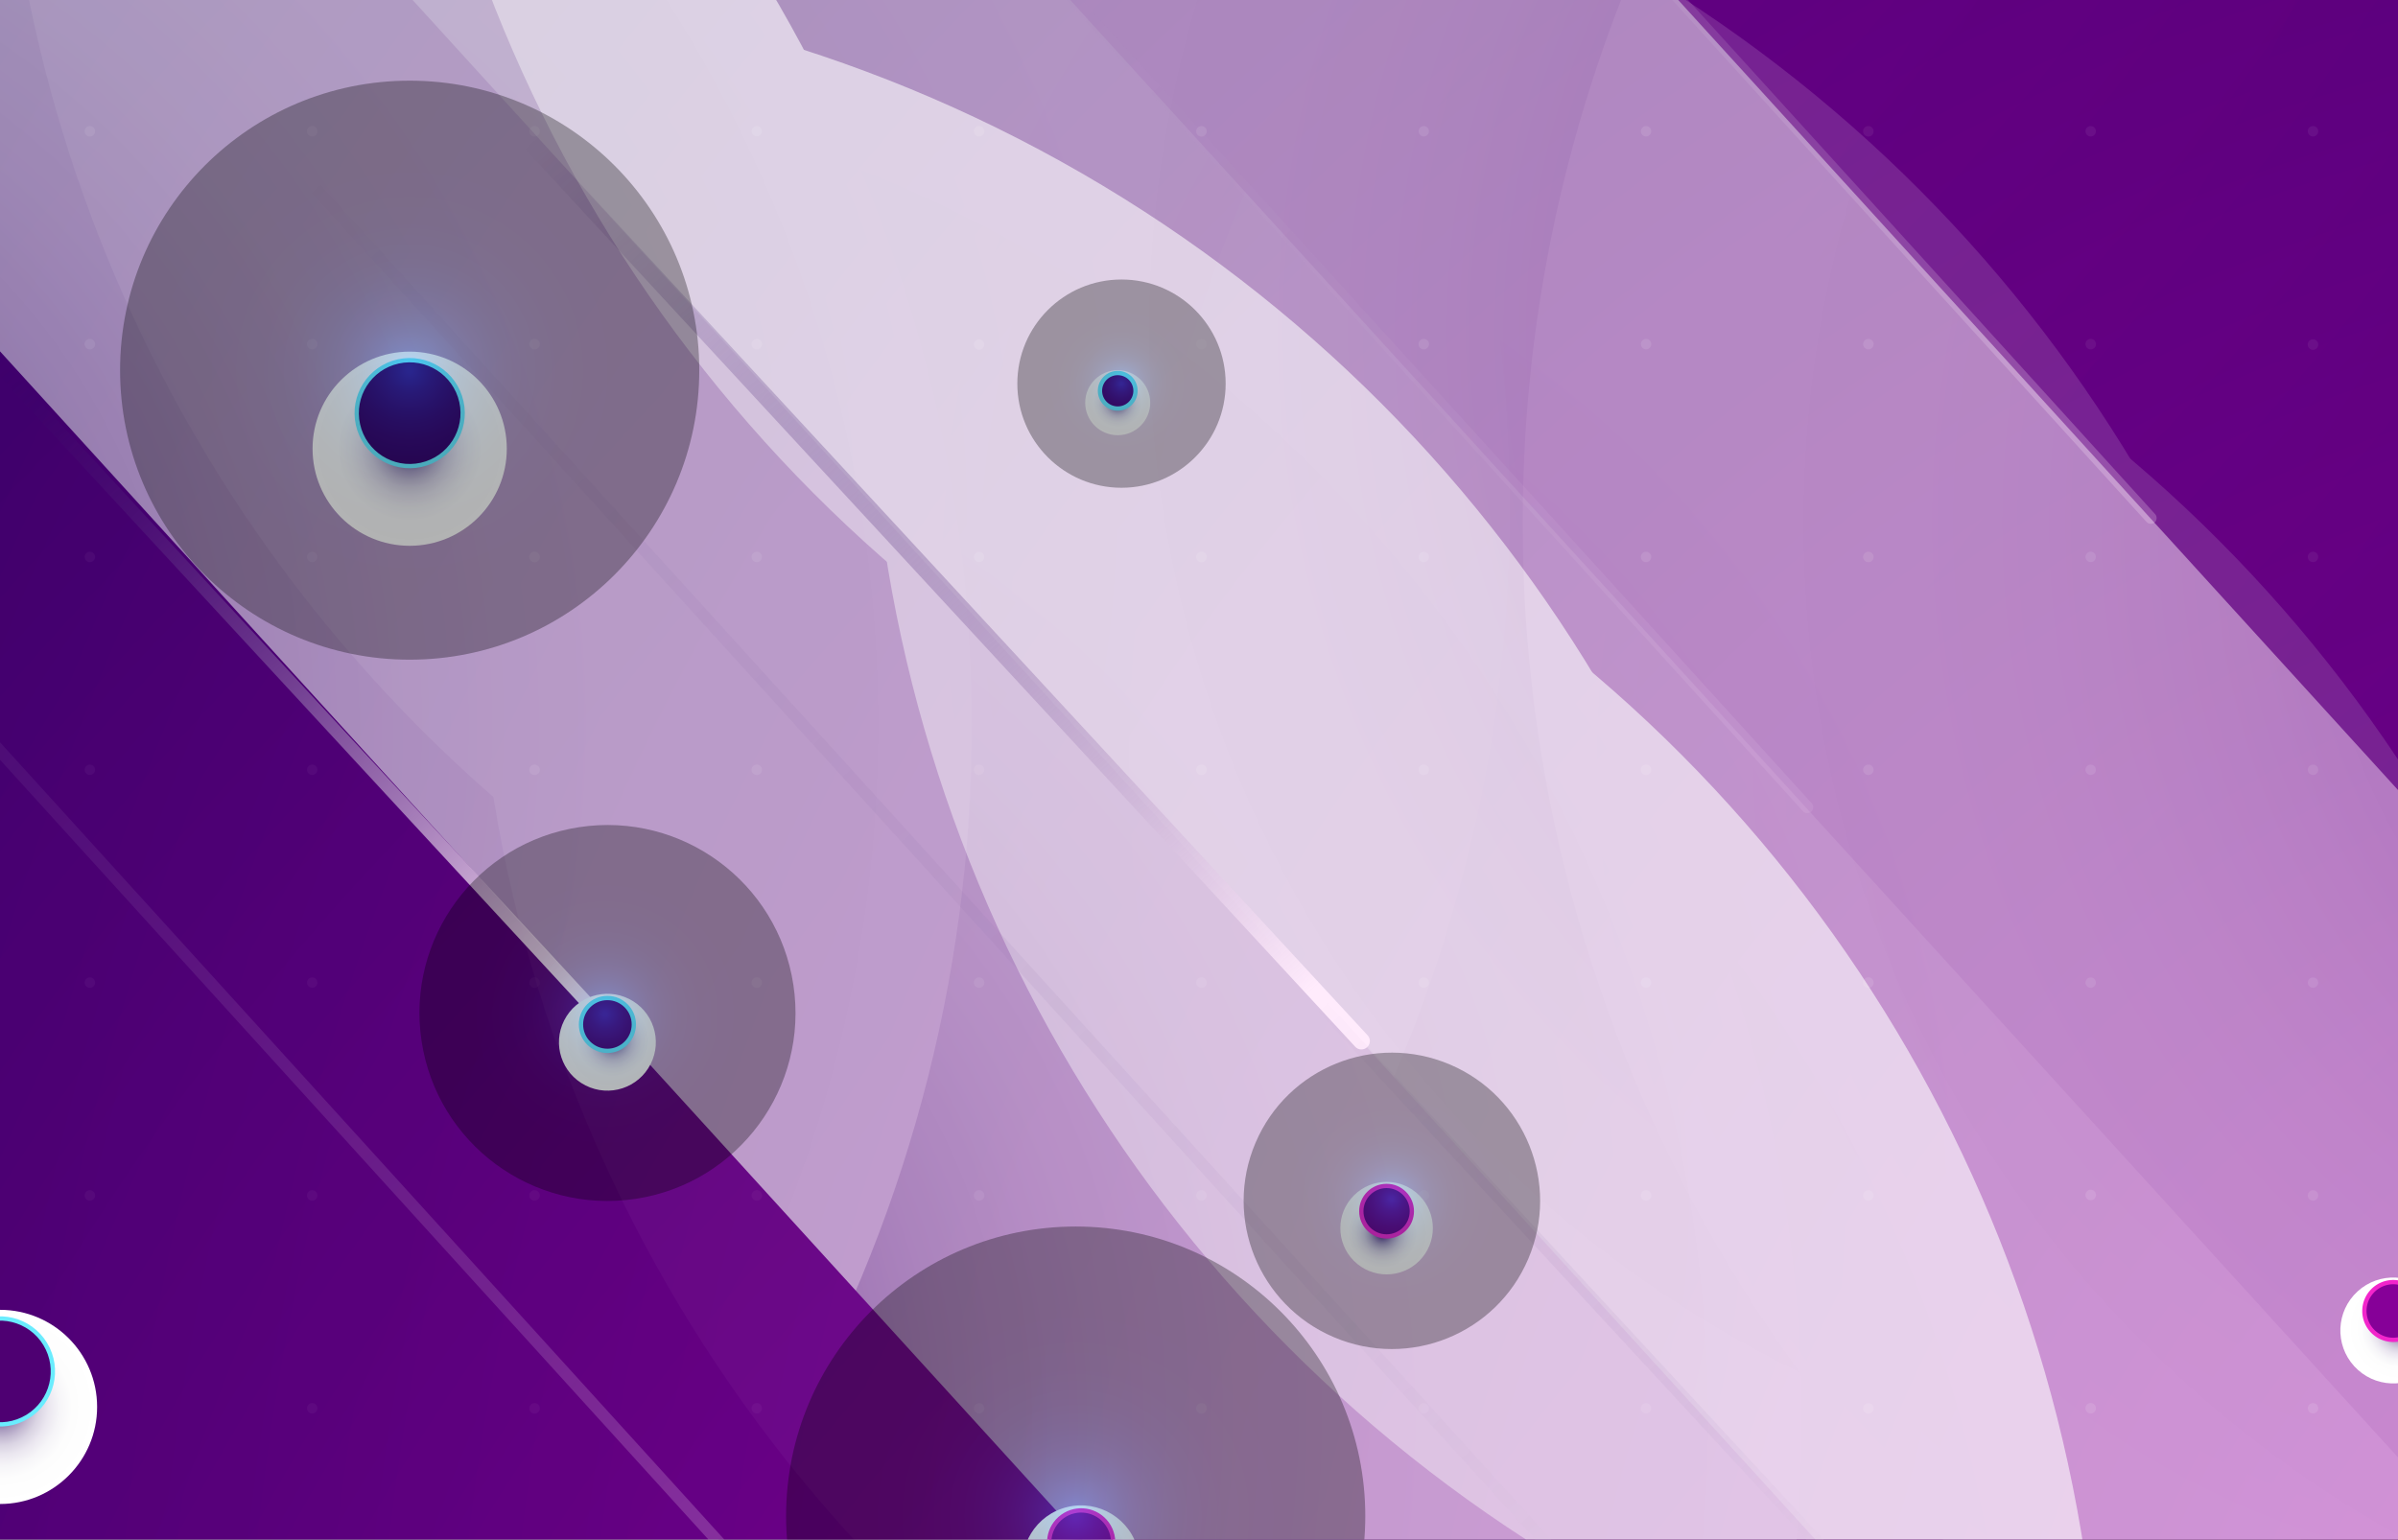 <svg xmlns="http://www.w3.org/2000/svg" xmlns:xlink="http://www.w3.org/1999/xlink" viewBox="0 0 575.33 369.48"><rect x="0" y="0" width="575.33" height="369.48" fill="#333333" stroke="none"/><defs><style>.cls-1,.cls-42,.cls-47{fill:none;}.cls-2{isolation:isolate;}.cls-3{clip-path:url(#clip-path);}.cls-35,.cls-36,.cls-38,.cls-4{opacity:0.2;}.cls-4{fill:url(#linear-gradient);}.cls-5{clip-path:url(#clip-path-2);}.cls-6{opacity:0.58;}.cls-13,.cls-14,.cls-15,.cls-16,.cls-19,.cls-20,.cls-21,.cls-23,.cls-24,.cls-25,.cls-28,.cls-29,.cls-30,.cls-31,.cls-40,.cls-43,.cls-45,.cls-48,.cls-49,.cls-52,.cls-55,.cls-7{mix-blend-mode:multiply;}.cls-7{fill:url(#radial-gradient);}.cls-8{fill:url(#radial-gradient-2);}.cls-9{clip-path:url(#clip-path-3);}.cls-10{opacity:0.11;}.cls-11{fill:#fff;}.cls-12{opacity:0.1;}.cls-13{fill:url(#radial-gradient-3);}.cls-14{fill:url(#radial-gradient-4);}.cls-15{fill:url(#radial-gradient-5);}.cls-16{fill:url(#radial-gradient-6);}.cls-17{fill:url(#radial-gradient-7);}.cls-18,.cls-39{opacity:0.22;}.cls-19{fill:url(#radial-gradient-8);}.cls-20{fill:url(#radial-gradient-9);}.cls-21{fill:url(#radial-gradient-10);}.cls-22{fill:url(#radial-gradient-11);}.cls-23{fill:url(#radial-gradient-12);}.cls-24{fill:url(#radial-gradient-13);}.cls-25{fill:url(#radial-gradient-14);}.cls-26{fill:url(#radial-gradient-15);}.cls-27{opacity:0.4;}.cls-28{fill:url(#radial-gradient-16);}.cls-29{fill:url(#radial-gradient-17);}.cls-30{fill:url(#radial-gradient-18);}.cls-31{fill:url(#radial-gradient-19);}.cls-32{fill:url(#radial-gradient-20);}.cls-33{fill:url(#linear-gradient-2);}.cls-34{fill:url(#linear-gradient-3);}.cls-35{fill:url(#linear-gradient-4);}.cls-36{fill:url(#linear-gradient-5);}.cls-37{opacity:0.09;fill:url(#linear-gradient-6);}.cls-38{fill:url(#linear-gradient-7);}.cls-39{fill:url(#linear-gradient-8);}.cls-40{fill:url(#radial-gradient-21);}.cls-41{fill:#4d0071;}.cls-42{stroke:#6aecfe;}.cls-42,.cls-47{stroke-miterlimit:10;stroke-width:1.03px;}.cls-43{fill:url(#radial-gradient-22);}.cls-44{fill:#4e0072;}.cls-45{fill:url(#radial-gradient-23);}.cls-46{fill:#860098;}.cls-47{stroke:#f225cb;}.cls-48{fill:url(#radial-gradient-24);}.cls-49{fill:url(#radial-gradient-25);}.cls-50{fill:#370065;}.cls-51,.cls-54,.cls-57,.cls-58,.cls-59{opacity:0.3;mix-blend-mode:color-dodge;}.cls-51{fill:url(#radial-gradient-26);}.cls-52{fill:url(#radial-gradient-27);}.cls-53{fill:#46006f;}.cls-54{fill:url(#radial-gradient-28);}.cls-55{fill:url(#radial-gradient-29);}.cls-56{fill:#650082;}.cls-57{fill:url(#radial-gradient-30);}.cls-58{fill:url(#radial-gradient-31);}.cls-59{fill:url(#radial-gradient-32);}</style><clipPath id="clip-path"><rect class="cls-1" x="-1026.21" y="-96.7" width="750" height="500"/></clipPath><linearGradient id="linear-gradient" x1="-499.3" y1="397.13" x2="-29.29" y2="-128.18" gradientUnits="userSpaceOnUse"><stop offset="0.01" stop-color="#ffebfc"/><stop offset="1" stop-color="#25005b" stop-opacity="0"/></linearGradient><clipPath id="clip-path-2"><rect class="cls-1" x="-938.88" y="-37.44" width="575.33" height="369.48"/></clipPath><radialGradient id="radial-gradient" cx="-251.25" cy="136.43" r="345.47" gradientUnits="userSpaceOnUse"><stop offset="0" stop-color="#25005b"/><stop offset="0.04" stop-color="#3e1e6e"/><stop offset="0.1" stop-color="#664c8c"/><stop offset="0.17" stop-color="#8b77a8"/><stop offset="0.24" stop-color="#aa9cbf"/><stop offset="0.32" stop-color="#c5bbd3"/><stop offset="0.4" stop-color="#dad4e3"/><stop offset="0.5" stop-color="#ebe7f0"/><stop offset="0.61" stop-color="#f6f5f8"/><stop offset="0.74" stop-color="#fdfdfd"/><stop offset="1" stop-color="#fff"/></radialGradient><radialGradient id="radial-gradient-2" cx="-109.69" cy="435.12" r="825.21" gradientTransform="matrix(1, 0, 0, -1, 0, 369.48)" gradientUnits="userSpaceOnUse"><stop offset="0" stop-color="#a800ad"/><stop offset="1" stop-color="#25005b"/></radialGradient><clipPath id="clip-path-3"><rect class="cls-1" width="575.33" height="369.48" transform="translate(575.33 369.48) rotate(-180)"/></clipPath><radialGradient id="radial-gradient-3" cx="-4851.16" cy="-15.86" r="345.47" gradientTransform="matrix(1, 0, 0, -1, 5196.63, -84.93)" xlink:href="#radial-gradient"/><radialGradient id="radial-gradient-4" cx="-4779.33" cy="-100" r="345.47" gradientTransform="matrix(1, 0, 0, -1, 5196.63, -84.93)" xlink:href="#radial-gradient"/><radialGradient id="radial-gradient-5" cx="-4737.26" cy="-220.79" r="345.47" gradientTransform="matrix(1, 0, 0, -1, 5196.63, -84.93)" xlink:href="#radial-gradient"/><radialGradient id="radial-gradient-6" cx="-4580.25" cy="-266.88" r="345.47" gradientTransform="matrix(1, 0, 0, -1, 5196.63, -84.93)" xlink:href="#radial-gradient"/><radialGradient id="radial-gradient-7" cx="-5224.39" cy="179.77" r="1022.74" gradientTransform="matrix(1, 0, 0, -1, 5196.63, -84.93)" xlink:href="#radial-gradient-2"/><radialGradient id="radial-gradient-8" cx="287.67" cy="373.58" r="345.47" gradientTransform="matrix(-1, 0, 0, 1, 575.33, 0)" xlink:href="#radial-gradient"/><radialGradient id="radial-gradient-9" cx="359.5" cy="289.44" r="345.47" gradientTransform="matrix(-1, 0, 0, 1, 575.33, 0)" xlink:href="#radial-gradient"/><radialGradient id="radial-gradient-10" cx="558.57" cy="122.57" r="345.47" gradientTransform="matrix(-1, 0, 0, 1, 575.33, 0)" xlink:href="#radial-gradient"/><radialGradient id="radial-gradient-11" cx="-85.56" cy="569.22" r="1022.74" gradientTransform="matrix(-1, 0, 0, 1, 575.33, 0)" xlink:href="#radial-gradient-2"/><radialGradient id="radial-gradient-12" cx="416.73" cy="424.89" r="345.47" gradientTransform="matrix(-1, 0, 0, 1, 575.33, 0)" xlink:href="#radial-gradient"/><radialGradient id="radial-gradient-13" cx="488.56" cy="340.75" r="345.47" gradientTransform="matrix(-1, 0, 0, 1, 575.33, 0)" xlink:href="#radial-gradient"/><radialGradient id="radial-gradient-14" cx="687.63" cy="173.87" r="345.47" gradientTransform="matrix(-1, 0, 0, 1, 575.33, 0)" xlink:href="#radial-gradient"/><radialGradient id="radial-gradient-15" cx="43.5" cy="620.52" r="1022.74" gradientTransform="matrix(-1, 0, 0, 1, 575.33, 0)" xlink:href="#radial-gradient-2"/><radialGradient id="radial-gradient-16" cx="-4756.75" cy="40.58" r="345.47" gradientTransform="matrix(1, 0, 0, -1, 5196.63, -84.93)" xlink:href="#radial-gradient"/><radialGradient id="radial-gradient-17" cx="-4684.92" cy="-43.56" r="345.47" gradientTransform="matrix(1, 0, 0, -1, 5196.63, -84.93)" xlink:href="#radial-gradient"/><radialGradient id="radial-gradient-18" cx="-4642.85" cy="-164.35" r="345.47" gradientTransform="matrix(1, 0, 0, -1, 5196.63, -84.93)" xlink:href="#radial-gradient"/><radialGradient id="radial-gradient-19" cx="-4485.85" cy="-210.44" r="345.47" gradientTransform="matrix(1, 0, 0, -1, 5196.63, -84.93)" xlink:href="#radial-gradient"/><radialGradient id="radial-gradient-20" cx="-5129.98" cy="236.21" r="1022.74" gradientTransform="matrix(1, 0, 0, -1, 5196.63, -84.93)" xlink:href="#radial-gradient-2"/><linearGradient id="linear-gradient-2" x1="260" y1="241.08" x2="446.56" y2="32.58" gradientTransform="matrix(-1, 0, 0, 1, 575.33, 0)" xlink:href="#linear-gradient"/><linearGradient id="linear-gradient-3" x1="437.73" y1="239.7" x2="576.31" y2="84.81" gradientTransform="matrix(-1, 0, 0, 1, 575.33, 0)" xlink:href="#linear-gradient"/><linearGradient id="linear-gradient-4" x1="119.47" y1="394.13" x2="258.05" y2="239.24" gradientTransform="matrix(-1, 0, 0, 1, 575.33, 0)" xlink:href="#linear-gradient"/><linearGradient id="linear-gradient-5" x1="140.18" y1="444.04" x2="501.56" y2="40.15" gradientTransform="matrix(-1, 0, 0, 1, 575.33, 0)" xlink:href="#linear-gradient"/><linearGradient id="linear-gradient-6" x1="163.24" y1="173.16" x2="524.61" y2="-230.74" gradientTransform="matrix(-1, 0, 0, 1, 575.33, 0)" xlink:href="#linear-gradient"/><linearGradient id="linear-gradient-7" x1="403.81" y1="372.21" x2="765.19" y2="-31.68" gradientTransform="matrix(-1, 0, 0, 1, 575.33, 0)" xlink:href="#linear-gradient"/><linearGradient id="linear-gradient-8" x1="80.86" y1="103.72" x2="442.23" y2="-300.17" gradientTransform="matrix(-1, 0, 0, 1, 575.33, 0)" xlink:href="#linear-gradient"/><radialGradient id="radial-gradient-21" cx="429.6" cy="250.11" r="11.62" gradientTransform="matrix(-0.45, -0.89, -0.89, 0.45, 562.62, 520.89)" xlink:href="#radial-gradient"/><radialGradient id="radial-gradient-22" cx="575.33" cy="337.65" r="23.3" gradientTransform="matrix(-1, 0, 0, 1, 575.33, 0)" xlink:href="#radial-gradient"/><radialGradient id="radial-gradient-23" cx="1.13" cy="319.29" r="12.71" gradientTransform="matrix(-0.74, -0.67, -0.67, 0.74, 790.54, 84.47)" xlink:href="#radial-gradient"/><radialGradient id="radial-gradient-24" cx="315.95" cy="375.33" r="14.07" gradientTransform="matrix(-0.97, -0.23, -0.23, 0.97, 653.53, 83.19)" xlink:href="#radial-gradient"/><radialGradient id="radial-gradient-25" cx="477.05" cy="107.69" r="23.3" gradientTransform="matrix(-1, 0, 0, 1, 575.33, 0)" xlink:href="#radial-gradient"/><radialGradient id="radial-gradient-26" cx="477.05" cy="88.84" r="69.48" gradientTransform="matrix(-1, 0, 0, 1, 575.33, 0)" gradientUnits="userSpaceOnUse"><stop offset="0.01" stop-color="#097ae7"/><stop offset="0.04" stop-color="#0869c6"/><stop offset="0.08" stop-color="#06539d"/><stop offset="0.13" stop-color="#053f77"/><stop offset="0.18" stop-color="#032e57"/><stop offset="0.24" stop-color="#021f3b"/><stop offset="0.31" stop-color="#011425"/><stop offset="0.39" stop-color="#010b14"/><stop offset="0.49" stop-color="#000509"/><stop offset="0.62" stop-color="#000102"/><stop offset="1"/></radialGradient><radialGradient id="radial-gradient-27" cx="307.17" cy="96.65" r="7.8" gradientTransform="matrix(-1, 0, 0, 1, 575.33, 0)" xlink:href="#radial-gradient"/><radialGradient id="radial-gradient-28" cx="306.26" cy="92.07" r="24.99" xlink:href="#radial-gradient-26"/><radialGradient id="radial-gradient-29" cx="242.66" cy="294.75" r="11.1" gradientTransform="matrix(-0.71, -0.71, -0.71, 0.71, 712.68, 257.92)" xlink:href="#radial-gradient"/><radialGradient id="radial-gradient-30" cx="241.38" cy="288.23" r="35.56" gradientTransform="matrix(-0.39, -0.92, -0.92, 0.39, 693.64, 397.65)" xlink:href="#radial-gradient-26"/><radialGradient id="radial-gradient-31" cx="429.6" cy="243.13" r="45.11" gradientTransform="matrix(-0.99, -0.15, -0.15, 0.99, 606.88, 67.02)" xlink:href="#radial-gradient-26"/><radialGradient id="radial-gradient-32" cx="317.25" cy="363.84" r="69.48" xlink:href="#radial-gradient-26"/></defs><title>bkg</title><g class="cls-2"><g id="BACKGROUND"><g class="cls-3"><path class="cls-4" d="M-528.53,425.25h0a1.86,1.86,0,0,0,2.63-.11L19-174.8a1.86,1.86,0,0,0-.1-2.63h0a1.86,1.86,0,0,0-2.63.11L-528.63,422.62A1.87,1.87,0,0,0-528.53,425.25Z"/></g></g><g id="OBJECTS"><g class="cls-5"><g class="cls-6"><circle class="cls-7" cx="-251.25" cy="136.43" r="345.47"/></g></g></g><g id="Layer_4" data-name="Layer 4"><rect class="cls-8" width="575.33" height="369.48" transform="translate(575.33 369.48) rotate(-180)"/><g class="cls-9"><g class="cls-10"><circle class="cls-11" cx="554.94" cy="31.5" r="1.25"/><circle class="cls-11" cx="501.6" cy="31.5" r="1.25"/><path class="cls-11" d="M447,31.5a1.26,1.26,0,1,0,1.25-1.25A1.26,1.26,0,0,0,447,31.5Z"/><circle class="cls-11" cx="394.92" cy="31.5" r="1.25"/><circle class="cls-11" cx="341.59" cy="31.5" r="1.25"/><path class="cls-11" d="M287,31.5a1.26,1.26,0,1,0,1.26-1.25A1.26,1.26,0,0,0,287,31.5Z"/><circle class="cls-11" cx="234.91" cy="31.5" r="1.25"/><circle class="cls-11" cx="181.57" cy="31.5" r="1.25"/><path class="cls-11" d="M127,31.5a1.26,1.26,0,1,0,1.25-1.25A1.26,1.26,0,0,0,127,31.5Z"/><circle class="cls-11" cx="74.9" cy="31.5" r="1.25"/><circle class="cls-11" cx="21.56" cy="31.5" r="1.25"/><path class="cls-11" d="M553.68,82.58a1.26,1.26,0,1,0,2.51,0,1.26,1.26,0,0,0-2.51,0Z"/><path class="cls-11" d="M500.35,82.58a1.26,1.26,0,1,0,1.25-1.25A1.26,1.26,0,0,0,500.35,82.58Z"/><path class="cls-11" d="M447,82.58a1.26,1.26,0,1,0,1.25-1.25A1.26,1.26,0,0,0,447,82.58Z"/><path class="cls-11" d="M393.67,82.58a1.26,1.26,0,1,0,1.25-1.25A1.26,1.26,0,0,0,393.67,82.58Z"/><path class="cls-11" d="M340.33,82.58a1.26,1.26,0,1,0,1.26-1.25A1.26,1.26,0,0,0,340.33,82.58Z"/><path class="cls-11" d="M287,82.58a1.26,1.26,0,1,0,1.26-1.25A1.26,1.26,0,0,0,287,82.58Z"/><path class="cls-11" d="M233.65,82.58a1.26,1.26,0,1,0,2.51,0,1.26,1.26,0,0,0-2.51,0Z"/><path class="cls-11" d="M180.32,82.58a1.26,1.26,0,1,0,1.25-1.25A1.26,1.26,0,0,0,180.32,82.58Z"/><path class="cls-11" d="M127,82.58a1.26,1.26,0,1,0,1.25-1.25A1.26,1.26,0,0,0,127,82.58Z"/><path class="cls-11" d="M73.64,82.58a1.26,1.26,0,1,0,1.26-1.25A1.26,1.26,0,0,0,73.64,82.58Z"/><path class="cls-11" d="M20.3,82.58a1.26,1.26,0,1,0,1.26-1.25A1.26,1.26,0,0,0,20.3,82.58Z"/><circle class="cls-11" cx="554.94" cy="133.66" r="1.25"/><circle class="cls-11" cx="501.6" cy="133.66" r="1.25"/><path class="cls-11" d="M447,133.66a1.26,1.26,0,1,0,1.25-1.25A1.26,1.26,0,0,0,447,133.66Z"/><circle class="cls-11" cx="394.92" cy="133.66" r="1.25"/><circle class="cls-11" cx="341.59" cy="133.66" r="1.25"/><path class="cls-11" d="M287,133.66a1.26,1.26,0,1,0,1.26-1.25A1.26,1.26,0,0,0,287,133.66Z"/><circle class="cls-11" cx="234.91" cy="133.66" r="1.25"/><circle class="cls-11" cx="181.57" cy="133.66" r="1.25"/><path class="cls-11" d="M127,133.66a1.26,1.26,0,1,0,1.25-1.25A1.26,1.26,0,0,0,127,133.66Z"/><circle class="cls-11" cx="74.9" cy="133.66" r="1.25"/><circle class="cls-11" cx="21.56" cy="133.66" r="1.25"/><circle class="cls-11" cx="554.94" cy="184.74" r="1.25"/><circle class="cls-11" cx="501.6" cy="184.74" r="1.25"/><path class="cls-11" d="M447,184.74a1.26,1.26,0,1,0,1.25-1.25A1.26,1.26,0,0,0,447,184.74Z"/><circle class="cls-11" cx="394.92" cy="184.74" r="1.25"/><circle class="cls-11" cx="341.59" cy="184.74" r="1.25"/><path class="cls-11" d="M287,184.74a1.26,1.26,0,1,0,1.26-1.25A1.26,1.26,0,0,0,287,184.74Z"/><circle class="cls-11" cx="234.91" cy="184.74" r="1.25"/><circle class="cls-11" cx="181.57" cy="184.74" r="1.25"/><path class="cls-11" d="M127,184.74a1.26,1.26,0,1,0,1.25-1.25A1.26,1.26,0,0,0,127,184.74Z"/><circle class="cls-11" cx="74.9" cy="184.74" r="1.25"/><circle class="cls-11" cx="21.56" cy="184.74" r="1.25"/><circle class="cls-11" cx="554.94" cy="235.82" r="1.25"/><circle class="cls-11" cx="501.6" cy="235.82" r="1.25"/><path class="cls-11" d="M447,235.82a1.26,1.26,0,1,0,1.25-1.26A1.25,1.25,0,0,0,447,235.82Z"/><circle class="cls-11" cx="394.92" cy="235.82" r="1.25"/><circle class="cls-11" cx="341.59" cy="235.82" r="1.25"/><path class="cls-11" d="M287,235.82a1.26,1.26,0,1,0,1.26-1.26A1.25,1.25,0,0,0,287,235.82Z"/><circle class="cls-11" cx="234.91" cy="235.82" r="1.25"/><circle class="cls-11" cx="181.57" cy="235.82" r="1.25"/><path class="cls-11" d="M127,235.82a1.26,1.26,0,1,0,1.25-1.26A1.25,1.25,0,0,0,127,235.82Z"/><circle class="cls-11" cx="74.9" cy="235.82" r="1.25"/><circle class="cls-11" cx="21.56" cy="235.82" r="1.25"/><path class="cls-11" d="M553.68,286.9a1.26,1.26,0,1,0,1.26-1.26A1.26,1.26,0,0,0,553.68,286.9Z"/><path class="cls-11" d="M500.35,286.9a1.26,1.26,0,0,0,2.51,0,1.26,1.26,0,1,0-2.51,0Z"/><path class="cls-11" d="M447,286.9a1.26,1.26,0,1,0,1.25-1.26A1.25,1.25,0,0,0,447,286.9Z"/><path class="cls-11" d="M393.67,286.9a1.26,1.26,0,1,0,1.25-1.26A1.25,1.25,0,0,0,393.67,286.9Z"/><path class="cls-11" d="M340.33,286.9a1.26,1.26,0,1,0,1.26-1.26A1.25,1.25,0,0,0,340.33,286.9Z"/><path class="cls-11" d="M287,286.9a1.26,1.26,0,1,0,1.26-1.26A1.25,1.25,0,0,0,287,286.9Z"/><path class="cls-11" d="M233.65,286.9a1.26,1.26,0,1,0,1.26-1.26A1.26,1.26,0,0,0,233.65,286.9Z"/><path class="cls-11" d="M180.32,286.9a1.26,1.26,0,1,0,1.25-1.26A1.25,1.25,0,0,0,180.32,286.9Z"/><path class="cls-11" d="M127,286.9a1.26,1.26,0,1,0,1.25-1.26A1.25,1.25,0,0,0,127,286.9Z"/><path class="cls-11" d="M73.64,286.9a1.26,1.26,0,1,0,1.26-1.26A1.25,1.25,0,0,0,73.64,286.9Z"/><path class="cls-11" d="M20.3,286.9a1.26,1.26,0,1,0,1.26-1.26A1.25,1.25,0,0,0,20.3,286.9Z"/><circle class="cls-11" cx="554.94" cy="337.98" r="1.25"/><circle class="cls-11" cx="501.6" cy="337.98" r="1.25"/><path class="cls-11" d="M447,338a1.26,1.26,0,1,0,1.25-1.26A1.25,1.25,0,0,0,447,338Z"/><circle class="cls-11" cx="394.92" cy="337.98" r="1.25"/><circle class="cls-11" cx="341.59" cy="337.98" r="1.25"/><path class="cls-11" d="M287,338a1.26,1.26,0,1,0,1.26-1.26A1.25,1.25,0,0,0,287,338Z"/><circle class="cls-11" cx="234.91" cy="337.98" r="1.25"/><circle class="cls-11" cx="181.57" cy="337.98" r="1.25"/><path class="cls-11" d="M127,338a1.26,1.26,0,1,0,1.25-1.26A1.25,1.25,0,0,0,127,338Z"/><circle class="cls-11" cx="74.9" cy="337.98" r="1.25"/><circle class="cls-11" cx="21.56" cy="337.98" r="1.25"/></g></g><g class="cls-9"><g class="cls-12"><circle class="cls-13" cx="345.47" cy="-69.07" r="345.47"/><circle class="cls-14" cx="417.3" cy="15.07" r="345.47"/><circle class="cls-15" cx="459.38" cy="135.86" r="345.47"/><circle class="cls-16" cx="616.38" cy="181.95" r="345.47"/><path class="cls-17" d="M626.55,406,107.85-163.52H660.41S825.1,364.41,818.94,362.87,626.55,406,626.55,406Z"/></g><g class="cls-18"><circle class="cls-19" cx="287.67" cy="373.58" r="345.47"/><circle class="cls-20" cx="215.84" cy="289.44" r="345.47"/><circle class="cls-21" cx="16.76" cy="122.57" r="345.47"/><path class="cls-22" d="M6.59-101.45,525.29,468H-27.27S-192-59.89-185.8-58.35,6.59-101.45,6.59-101.45Z"/></g><g class="cls-6"><circle class="cls-23" cx="158.61" cy="424.89" r="345.47"/><circle class="cls-24" cx="86.77" cy="340.75" r="345.47"/><circle class="cls-25" cx="-112.3" cy="173.87" r="345.47"/><path class="cls-26" d="M-122.47-50.14l518.7,569.49H-156.33S-321-8.59-314.87-7-122.47-50.14-122.47-50.14Z"/></g><g class="cls-27"><circle class="cls-28" cx="439.88" cy="-125.51" r="345.47"/><circle class="cls-29" cx="511.71" cy="-41.36" r="345.47"/><circle class="cls-30" cx="553.78" cy="79.42" r="345.47"/><circle class="cls-31" cx="710.79" cy="125.51" r="345.47"/><path class="cls-32" d="M721,349.53,202.26-220H754.82S919.51,308,913.35,306.43,721,349.53,721,349.53Z"/></g></g><g class="cls-9"><path class="cls-33" d="M328,251.31h0a2,2,0,0,1-2.87-.11L108.51,16.83a2,2,0,0,1,.12-2.87h0a2,2,0,0,1,2.87.12L328.09,248.44A2,2,0,0,1,328,251.31Z"/><path class="cls-34" d="M147,247.3h0a1.51,1.51,0,0,1-2.13-.09L-16,73.12A1.52,1.52,0,0,1-15.95,71h0a1.51,1.51,0,0,1,2.13.09l160.9,174.09A1.51,1.51,0,0,1,147,247.3Z"/><path class="cls-35" d="M465.26,401.73h0a1.5,1.5,0,0,1-2.13-.09L302.23,227.55a1.5,1.5,0,0,1,.09-2.13h0a1.5,1.5,0,0,1,2.13.08L465.34,399.59A1.52,1.52,0,0,1,465.26,401.73Z"/><path class="cls-36" d="M457.62,465.67h0a1.43,1.43,0,0,1-2-.08L36.68,4.3a1.44,1.44,0,0,1,.08-2h0a1.43,1.43,0,0,1,2,.08L457.7,463.65A1.43,1.43,0,0,1,457.62,465.67Z"/><path class="cls-37" d="M434.57,194.78h0a1.43,1.43,0,0,1-2-.08L13.63-266.59a1.41,1.41,0,0,1,.08-2h0a1.43,1.43,0,0,1,2,.08L434.65,192.76A1.43,1.43,0,0,1,434.57,194.78Z"/><path class="cls-38" d="M194,393.83h0a1.43,1.43,0,0,1-2-.08L-226.94-67.53a1.43,1.43,0,0,1,.08-2h0a1.42,1.42,0,0,1,2,.08L194.07,391.82A1.42,1.42,0,0,1,194,393.83Z"/><path class="cls-39" d="M517,125.34h0a1.43,1.43,0,0,1-2-.08L96-336a1.43,1.43,0,0,1,.08-2h0a1.43,1.43,0,0,1,2,.08L517,123.32A1.43,1.43,0,0,1,517,125.34Z"/></g><g class="cls-9"><circle class="cls-40" cx="145.73" cy="250.11" r="11.62" transform="translate(-143.22 267.49) rotate(-63.21)"/><circle class="cls-41" cx="145.73" cy="245.86" r="6.34"/><circle class="cls-42" cx="145.73" cy="245.86" r="6.34"/><circle class="cls-43" cy="337.65" r="23.3"/><circle class="cls-44" cy="329.12" r="12.71" transform="translate(-170.32 47.5) rotate(-31.16)"/><circle class="cls-42" cy="329.12" r="12.71" transform="translate(-170.32 47.5) rotate(-31.16)"/><circle class="cls-45" cx="574.2" cy="319.29" r="12.71" transform="translate(-64.98 471.27) rotate(-42.45)"/><path class="cls-46" d="M567.27,314.64a6.93,6.93,0,1,0,6.93-6.94A6.93,6.93,0,0,0,567.27,314.64Z"/><path class="cls-47" d="M567.27,314.64a6.93,6.93,0,1,0,6.93-6.94A6.93,6.93,0,0,0,567.27,314.64Z"/><circle class="cls-48" cx="259.39" cy="375.33" r="14.07" transform="translate(-79.73 70.12) rotate(-13.36)"/><circle class="cls-46" cx="259.39" cy="370.18" r="7.67" transform="translate(-167.94 222.85) rotate(-35.96)"/><circle class="cls-47" cx="259.39" cy="370.18" r="7.67" transform="translate(-167.94 222.85) rotate(-35.96)"/><circle class="cls-49" cx="98.29" cy="107.69" r="23.3"/><circle class="cls-50" cx="98.29" cy="99.16" r="12.71" transform="translate(-19.17 23.68) rotate(-12.53)"/><circle class="cls-42" cx="98.29" cy="99.16" r="12.71" transform="translate(-19.17 23.68) rotate(-12.53)"/><circle class="cls-51" cx="98.29" cy="88.84" r="69.48"/><circle class="cls-52" cx="268.16" cy="96.65" r="7.8"/><path class="cls-53" d="M263.91,93.79a4.26,4.26,0,1,0,4.25-4.26A4.25,4.25,0,0,0,263.91,93.79Z"/><path class="cls-42" d="M263.91,93.79a4.26,4.26,0,1,0,4.25-4.26A4.25,4.25,0,0,0,263.91,93.79Z"/><circle class="cls-54" cx="269.07" cy="92.07" r="24.99"/><circle class="cls-55" cx="332.67" cy="294.75" r="11.1" transform="translate(-110.98 321.56) rotate(-45)"/><circle class="cls-56" cx="332.67" cy="290.68" r="6.06"/><circle class="cls-47" cx="332.67" cy="290.68" r="6.06"/><circle class="cls-57" cx="333.96" cy="288.23" r="35.56" transform="translate(-61.93 482.85) rotate(-66.98)"/><circle class="cls-58" cx="145.73" cy="243.13" r="45.11" transform="translate(-34.74 24.54) rotate(-8.61)"/><circle class="cls-59" cx="258.08" cy="363.84" r="69.48"/></g></g></g></svg>